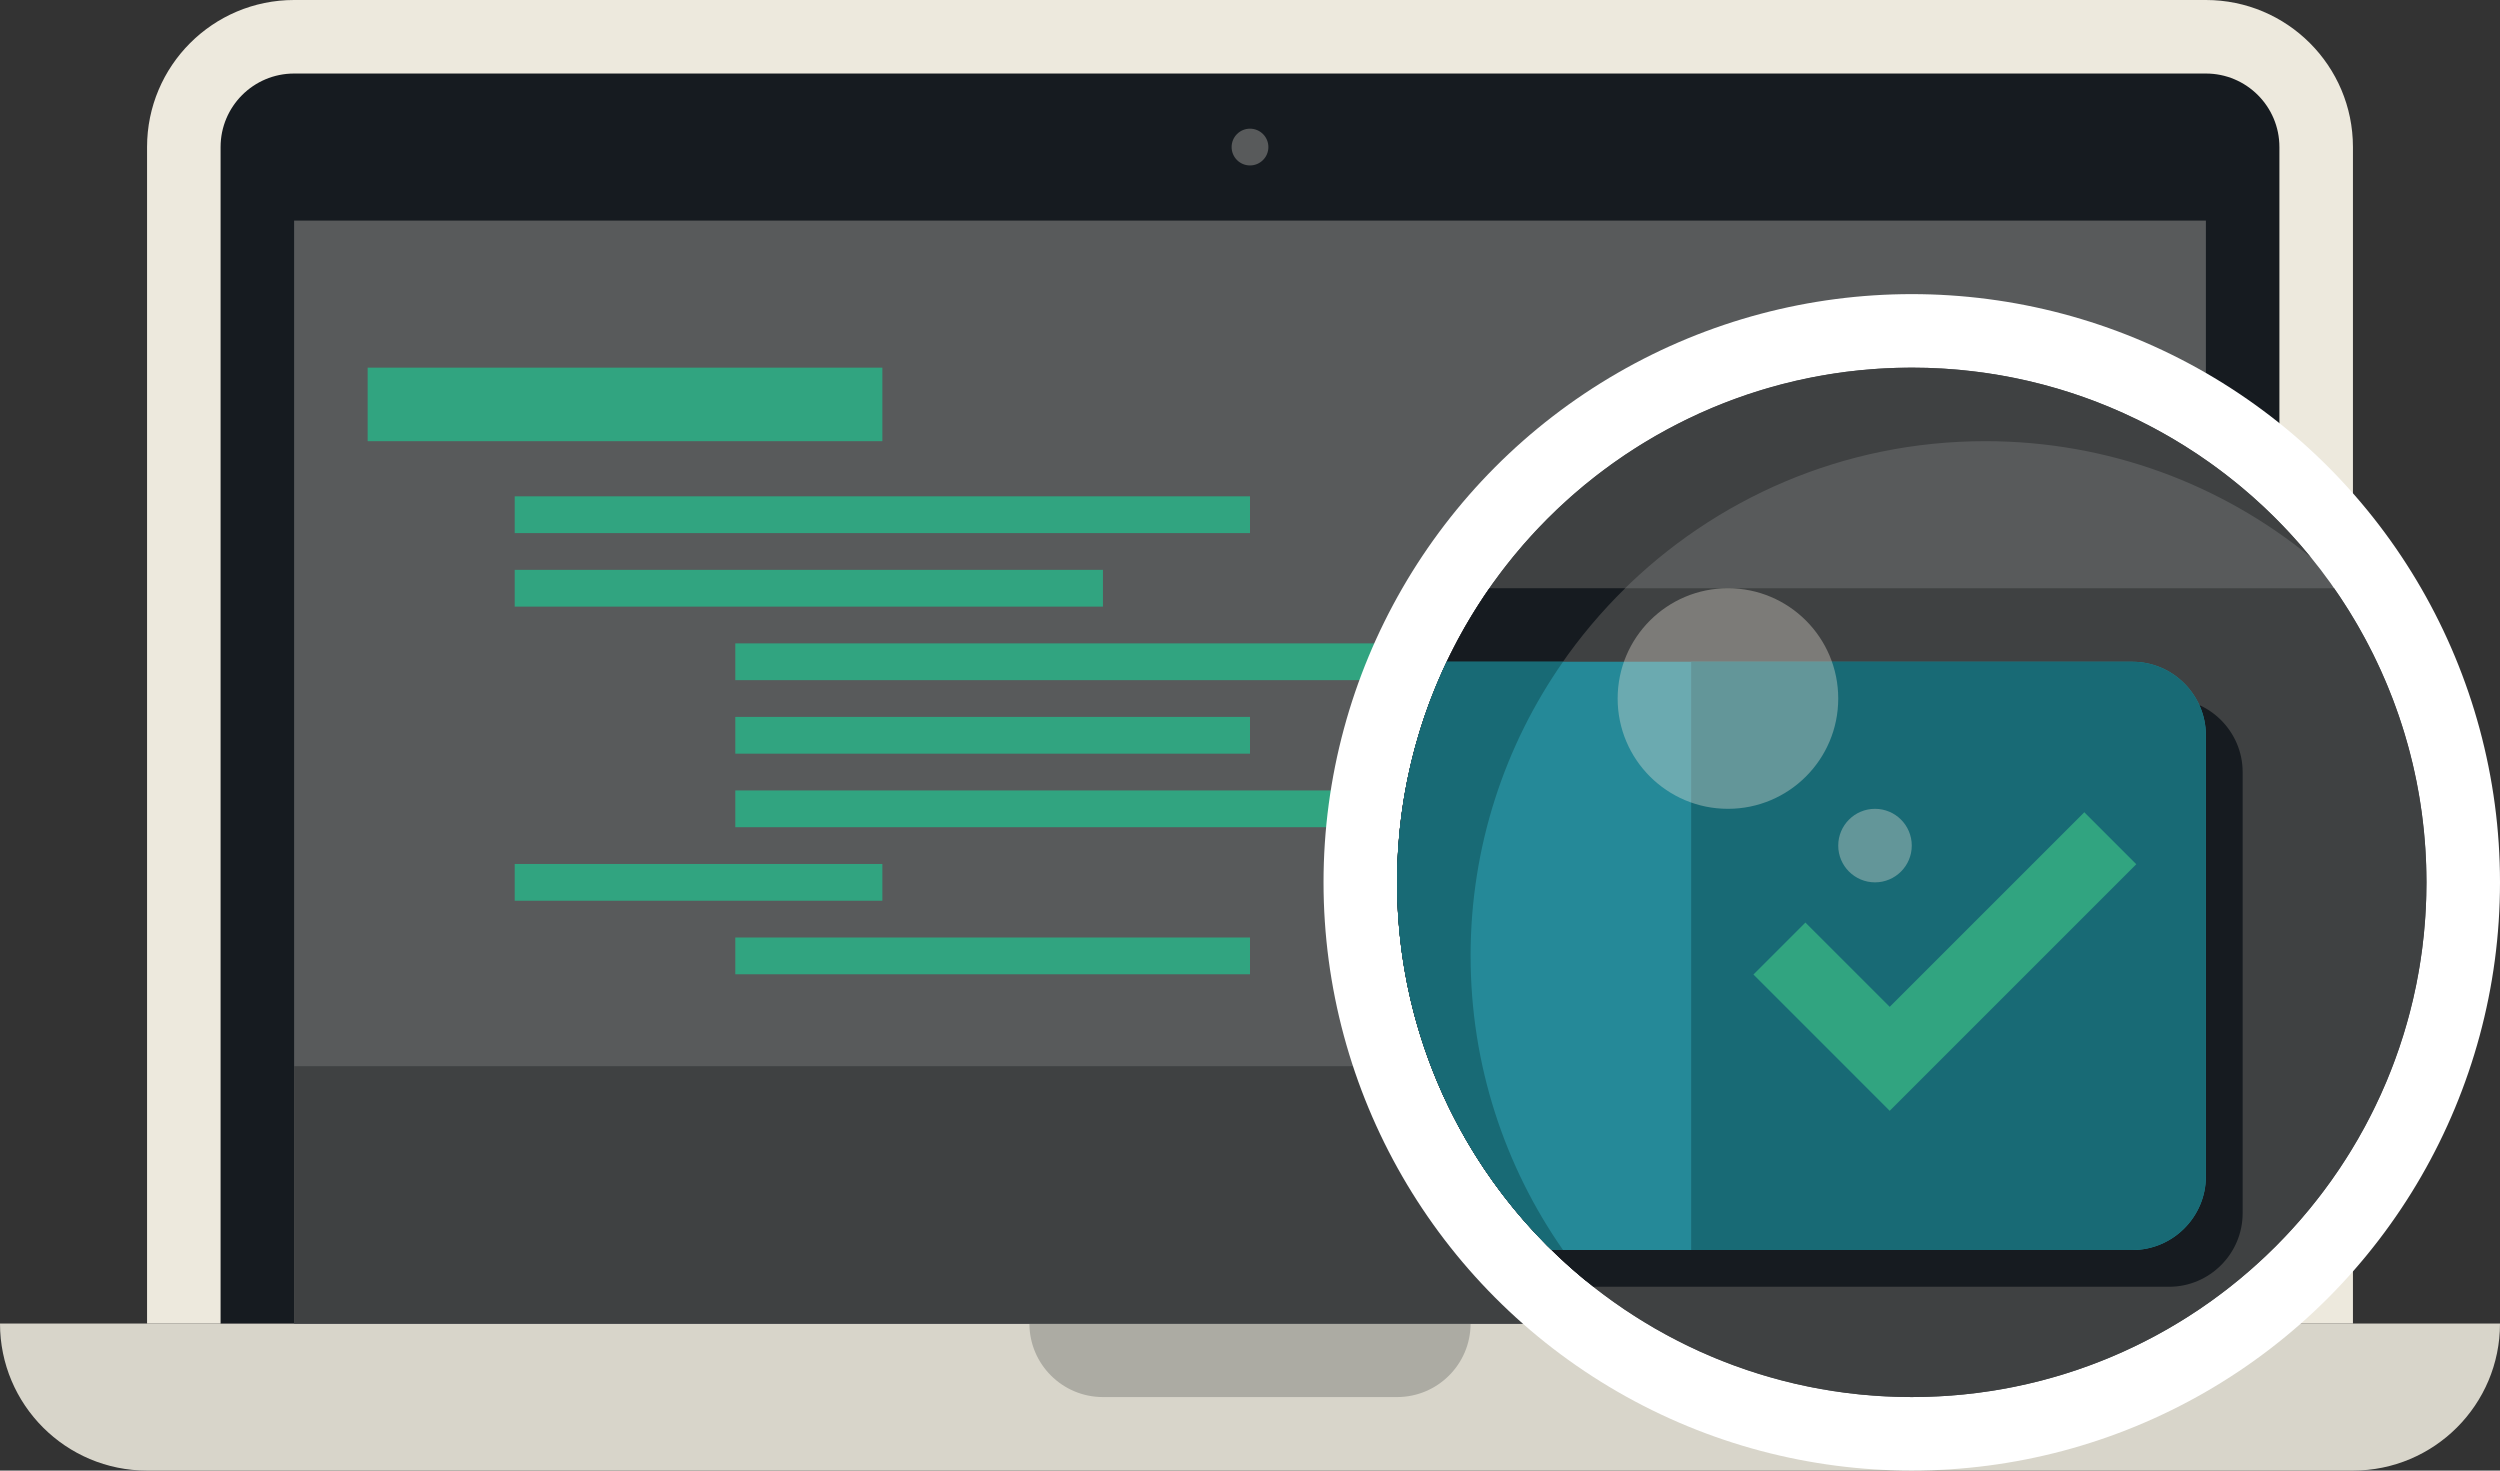 <svg xmlns="http://www.w3.org/2000/svg" xmlns:xlink="http://www.w3.org/1999/xlink" width="255" height="150"><rect width="100%" height="100%" fill="#333333" stroke="none"/><path fill="#D8D5CA" d="M0 135c0 8.284 6.716 15 15 15h225c8.284 0 15-6.716 15-15h-255z"/><path fill="#ACABA3" d="M142.5 135h-37.5c0 4.142 3.358 7.5 7.5 7.5h30c4.142 0 7.5-3.358 7.5-7.5h-7.5z"/><path fill="#EDE9DD" d="M225 0h-195c-8.284 0-15 6.716-15 15v120h225v-120c0-8.284-6.716-15-15-15z"/><path fill="#161B20" d="M225 7.5h-195c-4.143 0-7.5 3.358-7.5 7.5v120h210v-120c0-4.142-3.357-7.5-7.5-7.5z"/><rect x="30" y="22.5" fill="#585A5B" width="195" height="112.5"/><circle fill="#585A5B" cx="127.5" cy="15" r="1.875"/><g fill="#31A480"><rect x="37.5" y="37.5" width="52.5" height="7.5"/><rect x="52.5" y="50.625" width="75" height="3.75"/><rect x="75" y="65.625" width="105" height="3.75"/><rect x="75" y="73.125" width="52.5" height="3.75"/><rect x="75" y="80.625" width="90" height="3.75"/><rect x="52.5" y="58.125" width="60" height="3.75"/><rect x="75" y="95.625" width="52.5" height="3.75"/><rect x="52.5" y="88.125" width="37.5" height="3.75"/></g><rect x="30" y="108.75" fill="#3F4142" width="195" height="26.25"/><path fill="#4DADC1" d="M217.5 125.5c0 1.1-.9 2-2 2h-48.5c-1.1 0-2-.9-2-2v-7.25c0-1.1.9-2 2-2h48.5c1.1 0 2 .9 2 2v7.25z"/><circle fill="#fff" cx="195" cy="90" r="60"/><circle fill="#585A5B" cx="195" cy="90" r="52.5"/><path fill="#3F4142" d="M150 97.5c0-28.995 23.505-52.5 52.5-52.5 12.587 0 24.136 4.434 33.18 11.82-9.627-11.789-24.272-19.32-40.68-19.32-28.995 0-52.5 23.505-52.5 52.5 0 16.408 7.531 31.053 19.32 40.68-7.386-9.044-11.82-20.593-11.82-33.18z"/><path fill="#3F4142" d="M142.5 90c0 28.995 23.505 52.5 52.5 52.5s52.5-23.505 52.5-52.5c0-11.158-3.491-21.495-9.426-30h-86.147c-5.936 8.505-9.427 18.842-9.427 30z"/><path fill="#161B20" d="M142.577 92.821c.041.778.102 1.552.177 2.321l.044.436c.08.759.175 1.514.287 2.264l.063.399c.121.768.255 1.533.409 2.29l.044.202c.151.724.318 1.443.498 2.156l.084.339c.185.712.387 1.416.601 2.115l.149.485c.214.676.44 1.345.68 2.009l.188.507c.247.662.504 1.32.777 1.97l.182.418c.25.581.511 1.157.781 1.728l.194.415c.296.61.607 1.21.925 1.807l.309.575c.312.567.635 1.127.967 1.681l.373.611c.335.543.678 1.081 1.033 1.61l.397.578c.302.438.61.871.924 1.299l.54.723c.318.418.643.831.974 1.239l.504.618c.383.459.776.911 1.175 1.356l.58.638c.401.434.807.862 1.222 1.282l.61.603c.341.334.686.663 1.036.988.276.256.555.509.837.759.339.302.682.599 1.029.892l.649.545c-7.385-9.043-11.819-20.592-11.819-33.179 0-14.694 6.044-27.971 15.772-37.5h-13.846c-.352.504-.694 1.016-1.028 1.533l-.123.193c-1.021 1.594-1.961 3.245-2.808 4.95l-.02.038c-.242.487-.472.981-.699 1.476l-.25.552c-.206.463-.406.929-.599 1.399l-.256.65c-.315.798-.609 1.606-.885 2.423l-.288.852c-.121.379-.23.762-.342 1.145-.109.37-.216.741-.317 1.115-.097.36-.19.721-.279 1.084-.108.437-.208.878-.305 1.32l-.203.931c-.146.733-.28 1.471-.396 2.215l-.089.648c-.083.581-.159 1.164-.223 1.751l-.082.835c-.052.56-.094 1.124-.129 1.689l-.045.76c-.037.81-.062 1.622-.062 2.441 0 .832.025 1.657.063 2.48l.016.341z"/><defs><circle id="a" cx="195" cy="90" r="52.5"/></defs><clipPath id="b"><use xlink:href="#a" overflow="visible"/></clipPath><path clip-path="url(#b)" fill="#161B20" d="M228.75 123.75c0 4.125-3.375 7.5-7.5 7.5h-82.5c-4.125 0-7.5-3.375-7.5-7.5v-45c0-4.125 3.375-7.5 7.5-7.5h82.5c4.125 0 7.5 3.375 7.5 7.5v45z"/><path clip-path="url(#b)" fill="#258998" d="M225 120c0 4.125-3.375 7.5-7.5 7.5h-82.5c-4.125 0-7.5-3.375-7.5-7.5v-45c0-4.125 3.375-7.5 7.5-7.5h82.5c4.125 0 7.5 3.375 7.5 7.5v45z"/><path clip-path="url(#b)" fill="#186A75" d="M217.5 67.5h-45v60h45c4.125 0 7.5-3.375 7.5-7.5v-45c0-4.125-3.375-7.5-7.5-7.5z"/><path clip-path="url(#b)" fill="#186A75" d="M150 97.5c0-11.159 3.492-21.496 9.43-30h-13.357l-.326.689-.25.552c-.206.463-.406.929-.599 1.399l-.256.65c-.315.798-.609 1.606-.885 2.423l-.288.852c-.121.379-.23.762-.342 1.145-.109.37-.216.741-.317 1.115-.097.36-.19.721-.279 1.084-.108.437-.208.878-.305 1.32l-.203.931c-.146.733-.28 1.471-.396 2.215l-.089.648c-.083.581-.159 1.164-.223 1.751l-.082.835c-.052.56-.094 1.124-.129 1.689l-.045.76c-.034.81-.059 1.623-.059 2.442 0 .832.025 1.657.063 2.48l.015.341c.041.778.102 1.552.177 2.321l.044.436c.08.759.175 1.514.287 2.264l.063.399c.121.768.255 1.533.409 2.29l.044.202c.151.724.318 1.443.498 2.156l.084.339c.185.712.387 1.416.601 2.115l.149.485c.214.676.44 1.345.68 2.009l.188.507c.247.662.504 1.32.777 1.97l.182.418c.25.581.511 1.157.781 1.728l.194.415c.296.61.607 1.21.925 1.807l.309.575c.312.567.635 1.127.967 1.681l.373.611c.335.543.678 1.081 1.033 1.61l.397.578c.302.438.61.871.924 1.299l.54.723c.318.418.643.831.974 1.239l.504.618c.383.459.776.911 1.175 1.356l.58.638c.401.434.807.862 1.222 1.282l.61.603.004.004h2.653c-5.936-8.504-9.426-18.841-9.426-29.999z"/><polygon clip-path="url(#b)" fill="#31A480" points="192.75,113.303 178.849,99.401 184.151,94.099 192.75,102.697 212.599,82.849 217.901,88.151"/><circle opacity=".35" fill="#EDE9DD" cx="176.25" cy="71.25" r="11.25"/><circle opacity=".35" fill="#EDE9DD" cx="191.25" cy="86.25" r="3.75"/></svg>